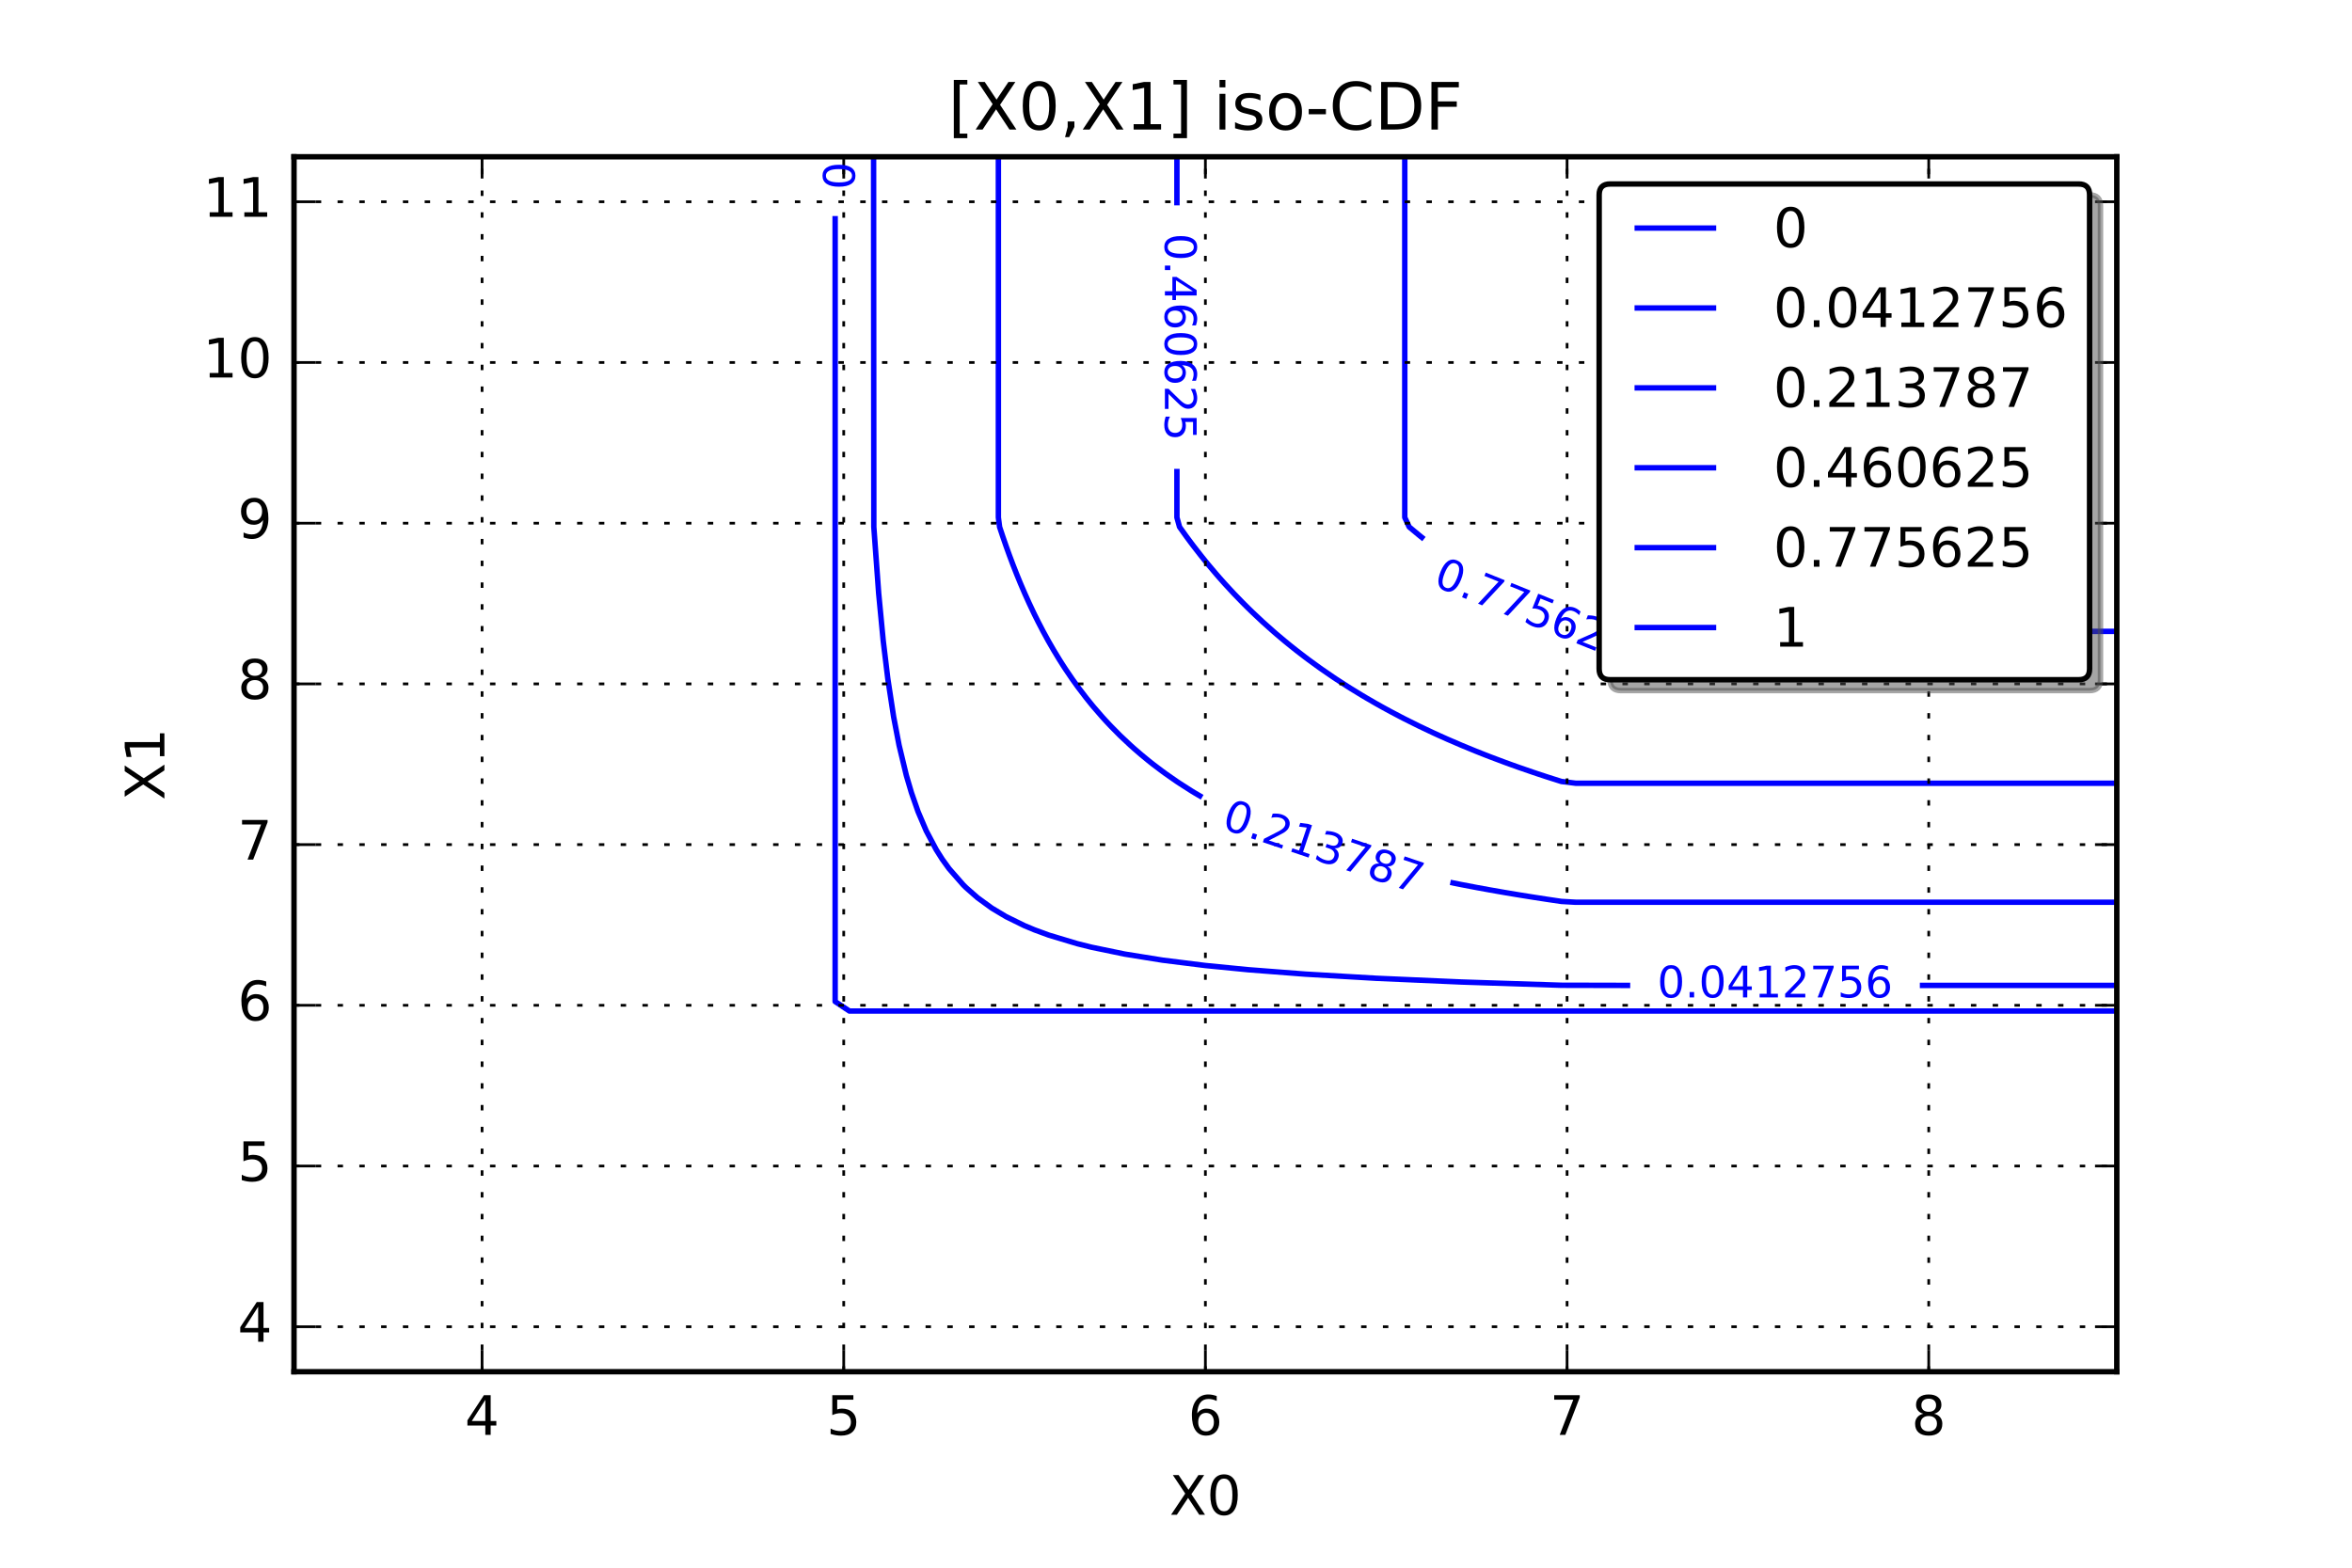 <?xml version="1.0" encoding="utf-8" standalone="no"?>
<!DOCTYPE svg PUBLIC "-//W3C//DTD SVG 1.1//EN"
  "http://www.w3.org/Graphics/SVG/1.1/DTD/svg11.dtd">
<!-- Created with matplotlib (http://matplotlib.org/) -->
<svg height="288pt" version="1.1" viewBox="0 0 432 288" width="432pt" xmlns="http://www.w3.org/2000/svg" xmlns:xlink="http://www.w3.org/1999/xlink">
 <defs>
  <style type="text/css">
*{stroke-linecap:butt;stroke-linejoin:round;stroke-miterlimit:100000;}
  </style>
 </defs>
 <g id="figure_1">
  <g id="patch_1">
   <path d="M 0 288 
L 432 288 
L 432 0 
L 0 0 
z
" style="fill:#ffffff;"/>
  </g>
  <g id="axes_1">
   <g id="patch_2">
    <path d="M 54 252 
L 388.8 252 
L 388.8 28.8 
L 54 28.8 
z
" style="fill:#ffffff;"/>
   </g>
   <g id="LineCollection_1">
    <path clip-path="url(#p4c93399af5)" d="M 153.394 39.688 
L 153.394 183.994 
L 156.009 185.738 
L 388.8 185.738 
L 388.8 185.738 
" style="fill:none;stroke:#0000ff;"/>
   </g>
   <g id="LineCollection_2">
    <path clip-path="url(#p4c93399af5)" d="M 160.455 28.8 
L 160.498 96.806 
L 161.39 109.013 
L 162.226 117.731 
L 163.069 124.706 
L 164.135 131.681 
L 165.138 136.912 
L 166.472 142.452 
L 167.408 145.631 
L 168.627 149.119 
L 170.112 152.606 
L 171.959 156.094 
L 173.062 157.838 
L 174.319 159.581 
L 176.934 162.571 
L 177.44 163.069 
L 179.55 164.924 
L 182.166 166.825 
L 184.781 168.392 
L 188.143 170.044 
L 190.012 170.825 
L 192.628 171.787 
L 197.859 173.361 
L 200.475 174.012 
L 206.583 175.275 
L 213.553 176.395 
L 221.4 177.374 
L 229.247 178.146 
L 239.709 178.954 
L 252.787 179.72 
L 268.481 180.407 
L 286.791 181.001 
L 299.425 181.03 
L 299.425 181.03 
" style="fill:none;stroke:#0000ff;"/>
    <path clip-path="url(#p4c93399af5)" d="M 352.625 181.03 
L 354.797 181.03 
L 357.413 181.03 
L 360.028 181.03 
L 362.644 181.03 
L 365.259 181.03 
L 367.875 181.03 
L 370.491 181.03 
L 373.106 181.03 
L 375.722 181.03 
L 378.337 181.03 
L 380.953 181.03 
L 383.569 181.03 
L 386.184 181.03 
L 388.8 181.03 
" style="fill:none;stroke:#0000ff;"/>
   </g>
   <g id="LineCollection_3">
    <path clip-path="url(#p4c93399af5)" d="M 183.375 28.8 
L 183.375 30.544 
L 183.375 32.288 
L 183.375 34.031 
L 183.375 35.775 
L 183.375 37.519 
L 183.375 39.263 
L 183.375 41.006 
L 183.375 42.75 
L 183.375 44.494 
L 183.375 46.237 
L 183.375 47.981 
L 183.375 49.725 
L 183.375 51.469 
L 183.375 53.212 
L 183.375 54.956 
L 183.375 56.7 
L 183.375 58.444 
L 183.375 60.188 
L 183.375 61.931 
L 183.375 63.675 
L 183.375 65.419 
L 183.375 67.162 
L 183.375 68.906 
L 183.375 70.65 
L 183.375 72.394 
L 183.375 74.138 
L 183.375 75.881 
L 183.375 77.625 
L 183.375 79.369 
L 183.375 81.112 
L 183.375 82.856 
L 183.375 84.6 
L 183.375 86.344 
L 183.375 88.088 
L 183.375 89.831 
L 183.375 91.575 
L 183.375 93.319 
L 183.375 95.062 
L 183.598 96.806 
L 184.178 98.55 
L 184.781 100.294 
L 185.41 102.037 
L 186.066 103.781 
L 186.751 105.525 
L 187.397 107.101 
L 187.467 107.269 
L 188.216 109.013 
L 189 110.756 
L 189.822 112.5 
L 190.012 112.893 
L 190.685 114.244 
L 191.591 115.987 
L 192.545 117.731 
L 192.628 117.879 
L 193.55 119.475 
L 194.61 121.219 
L 195.244 122.218 
L 195.729 122.963 
L 196.914 124.706 
L 197.859 126.028 
L 198.17 126.45 
L 199.504 128.194 
L 200.475 129.4 
L 200.922 129.938 
L 202.434 131.681 
L 203.091 132.405 
L 204.048 133.425 
L 205.706 135.1 
L 205.776 135.169 
L 207.631 136.912 
L 208.322 137.531 
L 209.626 138.656 
L 210.938 139.735 
L 211.778 140.4 
L 213.553 141.742 
L 214.106 142.144 
L 216.169 143.578 
L 216.634 143.887 
L 218.784 145.263 
L 219.387 145.631 
L 220.806 146.465 
" style="fill:none;stroke:#0000ff;"/>
    <path clip-path="url(#p4c93399af5)" d="M 266.386 162.104 
L 268.481 162.523 
L 271.097 163.022 
L 271.348 163.069 
L 273.712 163.499 
L 276.328 163.956 
L 278.944 164.393 
L 281.559 164.812 
L 284.175 165.215 
L 286.791 165.601 
L 289.406 165.75 
L 292.022 165.75 
L 294.637 165.75 
L 297.253 165.75 
L 299.869 165.75 
L 302.484 165.75 
L 305.1 165.75 
L 307.716 165.75 
L 310.331 165.75 
L 312.947 165.75 
L 315.562 165.75 
L 318.178 165.75 
L 320.794 165.75 
L 323.409 165.75 
L 326.025 165.75 
L 328.641 165.75 
L 331.256 165.75 
L 333.872 165.75 
L 336.488 165.75 
L 339.103 165.75 
L 341.719 165.75 
L 344.334 165.75 
L 346.95 165.75 
L 349.566 165.75 
L 352.181 165.75 
L 354.797 165.75 
L 357.413 165.75 
L 360.028 165.75 
L 362.644 165.75 
L 365.259 165.75 
L 367.875 165.75 
L 370.491 165.75 
L 373.106 165.75 
L 375.722 165.75 
L 378.337 165.75 
L 380.953 165.75 
L 383.569 165.75 
L 386.184 165.75 
L 388.8 165.75 
" style="fill:none;stroke:#0000ff;"/>
   </g>
   <g id="LineCollection_4">
    <path clip-path="url(#p4c93399af5)" d="M 216.169 28.8 
L 216.169 30.544 
L 216.169 32.288 
L 216.169 34.031 
L 216.169 35.775 
L 216.169 37.519 
L 216.169 37.731 
" style="fill:none;stroke:#0000ff;"/>
    <path clip-path="url(#p4c93399af5)" d="M 216.169 86.131 
L 216.169 86.344 
L 216.169 88.088 
L 216.169 89.831 
L 216.169 91.575 
L 216.169 93.319 
L 216.169 95.062 
L 216.651 96.806 
L 217.899 98.55 
L 218.784 99.745 
L 219.2 100.294 
L 220.555 102.037 
L 221.4 103.089 
L 221.968 103.781 
L 223.444 105.525 
L 224.016 106.18 
L 224.986 107.269 
L 226.6 109.013 
L 226.631 109.046 
L 228.289 110.756 
L 229.247 111.71 
L 230.06 112.5 
L 231.863 114.192 
L 231.919 114.244 
L 233.872 115.987 
L 234.478 116.511 
L 235.927 117.731 
L 237.094 118.683 
L 238.092 119.475 
L 239.709 120.72 
L 240.375 121.219 
L 242.325 122.635 
L 242.788 122.963 
L 244.941 124.439 
L 245.341 124.706 
L 247.556 126.141 
L 248.047 126.45 
L 250.172 127.75 
L 250.92 128.194 
L 252.787 129.272 
L 253.976 129.938 
L 255.403 130.715 
L 257.233 131.681 
L 258.019 132.085 
L 260.634 133.387 
L 260.712 133.425 
L 263.25 134.627 
L 264.436 135.169 
L 265.866 135.807 
L 268.431 136.912 
L 268.481 136.934 
L 271.097 138.009 
L 272.729 138.656 
L 273.712 139.037 
L 276.328 140.021 
L 277.366 140.4 
L 278.944 140.964 
L 281.559 141.867 
L 282.383 142.144 
L 284.175 142.734 
L 286.791 143.566 
L 289.406 143.887 
L 292.022 143.887 
L 294.637 143.887 
L 297.253 143.887 
L 299.869 143.887 
L 302.484 143.887 
L 305.1 143.887 
L 307.716 143.887 
L 310.331 143.887 
L 312.947 143.887 
L 315.562 143.887 
L 318.178 143.887 
L 320.794 143.887 
L 323.409 143.887 
L 326.025 143.887 
L 328.641 143.887 
L 331.256 143.887 
L 333.872 143.887 
L 336.488 143.887 
L 339.103 143.887 
L 341.719 143.887 
L 344.334 143.887 
L 346.95 143.887 
L 349.566 143.887 
L 352.181 143.887 
L 354.797 143.887 
L 357.413 143.887 
L 360.028 143.887 
L 362.644 143.887 
L 365.259 143.887 
L 367.875 143.887 
L 370.491 143.887 
L 373.106 143.887 
L 375.722 143.887 
L 378.337 143.887 
L 380.953 143.887 
L 383.569 143.887 
L 386.184 143.887 
L 388.8 143.887 
" style="fill:none;stroke:#0000ff;"/>
   </g>
   <g id="LineCollection_5">
    <path clip-path="url(#p4c93399af5)" d="M 258.019 28.8 
L 258.019 30.544 
L 258.019 32.288 
L 258.019 34.031 
L 258.019 35.775 
L 258.019 37.519 
L 258.019 39.263 
L 258.019 41.006 
L 258.019 42.75 
L 258.019 44.494 
L 258.019 46.237 
L 258.019 47.981 
L 258.019 49.725 
L 258.019 51.469 
L 258.019 53.212 
L 258.019 54.956 
L 258.019 56.7 
L 258.019 58.444 
L 258.019 60.188 
L 258.019 61.931 
L 258.019 63.675 
L 258.019 65.419 
L 258.019 67.162 
L 258.019 68.906 
L 258.019 70.65 
L 258.019 72.394 
L 258.019 74.138 
L 258.019 75.881 
L 258.019 77.625 
L 258.019 79.369 
L 258.019 81.112 
L 258.019 82.856 
L 258.019 84.6 
L 258.019 86.344 
L 258.019 88.088 
L 258.019 89.831 
L 258.019 91.575 
L 258.019 93.319 
L 258.019 95.062 
L 258.83 96.806 
L 260.634 98.307 
L 260.933 98.55 
L 261.541 99.034 
" style="fill:none;stroke:#0000ff;"/>
    <path clip-path="url(#p4c93399af5)" d="M 304.972 115.987 
L 305.1 115.987 
L 307.716 115.987 
L 310.331 115.987 
L 312.947 115.987 
L 315.562 115.987 
L 318.178 115.987 
L 320.794 115.987 
L 323.409 115.987 
L 326.025 115.987 
L 328.641 115.987 
L 331.256 115.987 
L 333.872 115.987 
L 336.488 115.987 
L 339.103 115.987 
L 341.719 115.987 
L 344.334 115.987 
L 346.95 115.987 
L 349.566 115.987 
L 352.181 115.987 
L 354.797 115.987 
L 357.413 115.987 
L 360.028 115.987 
L 362.644 115.987 
L 365.259 115.987 
L 367.875 115.987 
L 370.491 115.987 
L 373.106 115.987 
L 375.722 115.987 
L 378.337 115.987 
L 380.953 115.987 
L 383.569 115.987 
L 386.184 115.987 
L 388.8 115.987 
" style="fill:none;stroke:#0000ff;"/>
   </g>
   <g id="LineCollection_6"/>
   <g id="patch_3">
    <path d="M 54 252 
L 388.8 252 
" style="fill:none;stroke:#000000;stroke-linecap:square;stroke-linejoin:miter;"/>
   </g>
   <g id="patch_4">
    <path d="M 54 252 
L 54 28.8 
" style="fill:none;stroke:#000000;stroke-linecap:square;stroke-linejoin:miter;"/>
   </g>
   <g id="patch_5">
    <path d="M 388.8 252 
L 388.8 28.8 
" style="fill:none;stroke:#000000;stroke-linecap:square;stroke-linejoin:miter;"/>
   </g>
   <g id="patch_6">
    <path d="M 54 28.8 
L 388.8 28.8 
" style="fill:none;stroke:#000000;stroke-linecap:square;stroke-linejoin:miter;"/>
   </g>
   <g id="matplotlib.axis_1">
    <g id="xtick_1">
     <g id="line2d_1">
      <path clip-path="url(#p4c93399af5)" d="M 88.543 252 
L 88.543 28.8 
" style="fill:none;stroke:#000000;stroke-dasharray:1,3;stroke-dashoffset:0.0;stroke-width:0.5;"/>
     </g>
     <g id="line2d_2">
      <defs>
       <path d="M 0 0 
L 0 -4 
" id="mf79205835c" style="stroke:#000000;stroke-width:0.5;"/>
      </defs>
      <g>
       <use style="stroke:#000000;stroke-width:0.5;" x="88.543" xlink:href="#mf79205835c" y="252.0"/>
      </g>
     </g>
     <g id="line2d_3">
      <defs>
       <path d="M 0 0 
L 0 4 
" id="m3aec1b6de9" style="stroke:#000000;stroke-width:0.5;"/>
      </defs>
      <g>
       <use style="stroke:#000000;stroke-width:0.5;" x="88.543" xlink:href="#m3aec1b6de9" y="28.8"/>
      </g>
     </g>
     <g id="text_1">
      <!-- 4 -->
      <defs>
       <path d="M 37.797 64.312 
L 12.891 25.391 
L 37.797 25.391 
z
M 35.203 72.906 
L 47.609 72.906 
L 47.609 25.391 
L 58.016 25.391 
L 58.016 17.188 
L 47.609 17.188 
L 47.609 0 
L 37.797 0 
L 37.797 17.188 
L 4.891 17.188 
L 4.891 26.703 
z
" id="BitstreamVeraSans-Roman-34"/>
      </defs>
      <g transform="translate(85.362 263.598)scale(0.1 -0.1)">
       <use xlink:href="#BitstreamVeraSans-Roman-34"/>
      </g>
     </g>
    </g>
    <g id="xtick_2">
     <g id="line2d_4">
      <path clip-path="url(#p4c93399af5)" d="M 154.971 252 
L 154.971 28.8 
" style="fill:none;stroke:#000000;stroke-dasharray:1,3;stroke-dashoffset:0.0;stroke-width:0.5;"/>
     </g>
     <g id="line2d_5">
      <g>
       <use style="stroke:#000000;stroke-width:0.5;" x="154.971" xlink:href="#mf79205835c" y="252.0"/>
      </g>
     </g>
     <g id="line2d_6">
      <g>
       <use style="stroke:#000000;stroke-width:0.5;" x="154.971" xlink:href="#m3aec1b6de9" y="28.8"/>
      </g>
     </g>
     <g id="text_2">
      <!-- 5 -->
      <defs>
       <path d="M 10.797 72.906 
L 49.516 72.906 
L 49.516 64.594 
L 19.828 64.594 
L 19.828 46.734 
Q 21.969 47.469 24.109 47.828 
Q 26.266 48.188 28.422 48.188 
Q 40.625 48.188 47.75 41.5 
Q 54.891 34.812 54.891 23.391 
Q 54.891 11.625 47.562 5.094 
Q 40.234 -1.422 26.906 -1.422 
Q 22.312 -1.422 17.547 -0.641 
Q 12.797 0.141 7.719 1.703 
L 7.719 11.625 
Q 12.109 9.234 16.797 8.062 
Q 21.484 6.891 26.703 6.891 
Q 35.156 6.891 40.078 11.328 
Q 45.016 15.766 45.016 23.391 
Q 45.016 31 40.078 35.438 
Q 35.156 39.891 26.703 39.891 
Q 22.75 39.891 18.812 39.016 
Q 14.891 38.141 10.797 36.281 
z
" id="BitstreamVeraSans-Roman-35"/>
      </defs>
      <g transform="translate(151.79 263.598)scale(0.1 -0.1)">
       <use xlink:href="#BitstreamVeraSans-Roman-35"/>
      </g>
     </g>
    </g>
    <g id="xtick_3">
     <g id="line2d_7">
      <path clip-path="url(#p4c93399af5)" d="M 221.4 252 
L 221.4 28.8 
" style="fill:none;stroke:#000000;stroke-dasharray:1,3;stroke-dashoffset:0.0;stroke-width:0.5;"/>
     </g>
     <g id="line2d_8">
      <g>
       <use style="stroke:#000000;stroke-width:0.5;" x="221.4" xlink:href="#mf79205835c" y="252.0"/>
      </g>
     </g>
     <g id="line2d_9">
      <g>
       <use style="stroke:#000000;stroke-width:0.5;" x="221.4" xlink:href="#m3aec1b6de9" y="28.8"/>
      </g>
     </g>
     <g id="text_3">
      <!-- 6 -->
      <defs>
       <path d="M 33.016 40.375 
Q 26.375 40.375 22.484 35.828 
Q 18.609 31.297 18.609 23.391 
Q 18.609 15.531 22.484 10.953 
Q 26.375 6.391 33.016 6.391 
Q 39.656 6.391 43.531 10.953 
Q 47.406 15.531 47.406 23.391 
Q 47.406 31.297 43.531 35.828 
Q 39.656 40.375 33.016 40.375 
M 52.594 71.297 
L 52.594 62.312 
Q 48.875 64.062 45.094 64.984 
Q 41.312 65.922 37.594 65.922 
Q 27.828 65.922 22.672 59.328 
Q 17.531 52.734 16.797 39.406 
Q 19.672 43.656 24.016 45.922 
Q 28.375 48.188 33.594 48.188 
Q 44.578 48.188 50.953 41.516 
Q 57.328 34.859 57.328 23.391 
Q 57.328 12.156 50.688 5.359 
Q 44.047 -1.422 33.016 -1.422 
Q 20.359 -1.422 13.672 8.266 
Q 6.984 17.969 6.984 36.375 
Q 6.984 53.656 15.188 63.938 
Q 23.391 74.219 37.203 74.219 
Q 40.922 74.219 44.703 73.484 
Q 48.484 72.75 52.594 71.297 
" id="BitstreamVeraSans-Roman-36"/>
      </defs>
      <g transform="translate(218.219 263.598)scale(0.1 -0.1)">
       <use xlink:href="#BitstreamVeraSans-Roman-36"/>
      </g>
     </g>
    </g>
    <g id="xtick_4">
     <g id="line2d_10">
      <path clip-path="url(#p4c93399af5)" d="M 287.829 252 
L 287.829 28.8 
" style="fill:none;stroke:#000000;stroke-dasharray:1,3;stroke-dashoffset:0.0;stroke-width:0.5;"/>
     </g>
     <g id="line2d_11">
      <g>
       <use style="stroke:#000000;stroke-width:0.5;" x="287.829" xlink:href="#mf79205835c" y="252.0"/>
      </g>
     </g>
     <g id="line2d_12">
      <g>
       <use style="stroke:#000000;stroke-width:0.5;" x="287.829" xlink:href="#m3aec1b6de9" y="28.8"/>
      </g>
     </g>
     <g id="text_4">
      <!-- 7 -->
      <defs>
       <path d="M 8.203 72.906 
L 55.078 72.906 
L 55.078 68.703 
L 28.609 0 
L 18.312 0 
L 43.219 64.594 
L 8.203 64.594 
z
" id="BitstreamVeraSans-Roman-37"/>
      </defs>
      <g transform="translate(284.647 263.598)scale(0.1 -0.1)">
       <use xlink:href="#BitstreamVeraSans-Roman-37"/>
      </g>
     </g>
    </g>
    <g id="xtick_5">
     <g id="line2d_13">
      <path clip-path="url(#p4c93399af5)" d="M 354.257 252 
L 354.257 28.8 
" style="fill:none;stroke:#000000;stroke-dasharray:1,3;stroke-dashoffset:0.0;stroke-width:0.5;"/>
     </g>
     <g id="line2d_14">
      <g>
       <use style="stroke:#000000;stroke-width:0.5;" x="354.257" xlink:href="#mf79205835c" y="252.0"/>
      </g>
     </g>
     <g id="line2d_15">
      <g>
       <use style="stroke:#000000;stroke-width:0.5;" x="354.257" xlink:href="#m3aec1b6de9" y="28.8"/>
      </g>
     </g>
     <g id="text_5">
      <!-- 8 -->
      <defs>
       <path d="M 31.781 34.625 
Q 24.75 34.625 20.719 30.859 
Q 16.703 27.094 16.703 20.516 
Q 16.703 13.922 20.719 10.156 
Q 24.75 6.391 31.781 6.391 
Q 38.812 6.391 42.859 10.172 
Q 46.922 13.969 46.922 20.516 
Q 46.922 27.094 42.891 30.859 
Q 38.875 34.625 31.781 34.625 
M 21.922 38.812 
Q 15.578 40.375 12.031 44.719 
Q 8.5 49.078 8.5 55.328 
Q 8.5 64.062 14.719 69.141 
Q 20.953 74.219 31.781 74.219 
Q 42.672 74.219 48.875 69.141 
Q 55.078 64.062 55.078 55.328 
Q 55.078 49.078 51.531 44.719 
Q 48 40.375 41.703 38.812 
Q 48.828 37.156 52.797 32.312 
Q 56.781 27.484 56.781 20.516 
Q 56.781 9.906 50.312 4.234 
Q 43.844 -1.422 31.781 -1.422 
Q 19.734 -1.422 13.25 4.234 
Q 6.781 9.906 6.781 20.516 
Q 6.781 27.484 10.781 32.312 
Q 14.797 37.156 21.922 38.812 
M 18.312 54.391 
Q 18.312 48.734 21.844 45.562 
Q 25.391 42.391 31.781 42.391 
Q 38.141 42.391 41.719 45.562 
Q 45.312 48.734 45.312 54.391 
Q 45.312 60.062 41.719 63.234 
Q 38.141 66.406 31.781 66.406 
Q 25.391 66.406 21.844 63.234 
Q 18.312 60.062 18.312 54.391 
" id="BitstreamVeraSans-Roman-38"/>
      </defs>
      <g transform="translate(351.076 263.598)scale(0.1 -0.1)">
       <use xlink:href="#BitstreamVeraSans-Roman-38"/>
      </g>
     </g>
    </g>
    <g id="text_6">
     <!-- X0 -->
     <defs>
      <path d="M 6.297 72.906 
L 16.891 72.906 
L 35.016 45.797 
L 53.219 72.906 
L 63.812 72.906 
L 40.375 37.891 
L 65.375 0 
L 54.781 0 
L 34.281 31 
L 13.625 0 
L 2.984 0 
L 29 38.922 
z
" id="BitstreamVeraSans-Roman-58"/>
      <path d="M 31.781 66.406 
Q 24.172 66.406 20.328 58.906 
Q 16.5 51.422 16.5 36.375 
Q 16.5 21.391 20.328 13.891 
Q 24.172 6.391 31.781 6.391 
Q 39.453 6.391 43.281 13.891 
Q 47.125 21.391 47.125 36.375 
Q 47.125 51.422 43.281 58.906 
Q 39.453 66.406 31.781 66.406 
M 31.781 74.219 
Q 44.047 74.219 50.516 64.516 
Q 56.984 54.828 56.984 36.375 
Q 56.984 17.969 50.516 8.266 
Q 44.047 -1.422 31.781 -1.422 
Q 19.531 -1.422 13.062 8.266 
Q 6.594 17.969 6.594 36.375 
Q 6.594 54.828 13.062 64.516 
Q 19.531 74.219 31.781 74.219 
" id="BitstreamVeraSans-Roman-30"/>
     </defs>
     <g transform="translate(214.794 278.277)scale(0.1 -0.1)">
      <use xlink:href="#BitstreamVeraSans-Roman-58"/>
      <use x="68.506" xlink:href="#BitstreamVeraSans-Roman-30"/>
     </g>
    </g>
   </g>
   <g id="matplotlib.axis_2">
    <g id="ytick_1">
     <g id="line2d_16">
      <path clip-path="url(#p4c93399af5)" d="M 54 243.733 
L 388.8 243.733 
" style="fill:none;stroke:#000000;stroke-dasharray:1,3;stroke-dashoffset:0.0;stroke-width:0.5;"/>
     </g>
     <g id="line2d_17">
      <defs>
       <path d="M 0 0 
L 4 0 
" id="m832f1a5e4e" style="stroke:#000000;stroke-width:0.5;"/>
      </defs>
      <g>
       <use style="stroke:#000000;stroke-width:0.5;" x="54.0" xlink:href="#m832f1a5e4e" y="243.733"/>
      </g>
     </g>
     <g id="line2d_18">
      <defs>
       <path d="M 0 0 
L -4 0 
" id="m0eba0ce9d9" style="stroke:#000000;stroke-width:0.5;"/>
      </defs>
      <g>
       <use style="stroke:#000000;stroke-width:0.5;" x="388.8" xlink:href="#m0eba0ce9d9" y="243.733"/>
      </g>
     </g>
     <g id="text_7">
      <!-- 4 -->
      <g transform="translate(43.638 246.493)scale(0.1 -0.1)">
       <use xlink:href="#BitstreamVeraSans-Roman-34"/>
      </g>
     </g>
    </g>
    <g id="ytick_2">
     <g id="line2d_19">
      <path clip-path="url(#p4c93399af5)" d="M 54 214.21 
L 388.8 214.21 
" style="fill:none;stroke:#000000;stroke-dasharray:1,3;stroke-dashoffset:0.0;stroke-width:0.5;"/>
     </g>
     <g id="line2d_20">
      <g>
       <use style="stroke:#000000;stroke-width:0.5;" x="54.0" xlink:href="#m832f1a5e4e" y="214.21"/>
      </g>
     </g>
     <g id="line2d_21">
      <g>
       <use style="stroke:#000000;stroke-width:0.5;" x="388.8" xlink:href="#m0eba0ce9d9" y="214.21"/>
      </g>
     </g>
     <g id="text_8">
      <!-- 5 -->
      <g transform="translate(43.638 216.969)scale(0.1 -0.1)">
       <use xlink:href="#BitstreamVeraSans-Roman-35"/>
      </g>
     </g>
    </g>
    <g id="ytick_3">
     <g id="line2d_22">
      <path clip-path="url(#p4c93399af5)" d="M 54 184.686 
L 388.8 184.686 
" style="fill:none;stroke:#000000;stroke-dasharray:1,3;stroke-dashoffset:0.0;stroke-width:0.5;"/>
     </g>
     <g id="line2d_23">
      <g>
       <use style="stroke:#000000;stroke-width:0.5;" x="54.0" xlink:href="#m832f1a5e4e" y="184.686"/>
      </g>
     </g>
     <g id="line2d_24">
      <g>
       <use style="stroke:#000000;stroke-width:0.5;" x="388.8" xlink:href="#m0eba0ce9d9" y="184.686"/>
      </g>
     </g>
     <g id="text_9">
      <!-- 6 -->
      <g transform="translate(43.638 187.445)scale(0.1 -0.1)">
       <use xlink:href="#BitstreamVeraSans-Roman-36"/>
      </g>
     </g>
    </g>
    <g id="ytick_4">
     <g id="line2d_25">
      <path clip-path="url(#p4c93399af5)" d="M 54 155.162 
L 388.8 155.162 
" style="fill:none;stroke:#000000;stroke-dasharray:1,3;stroke-dashoffset:0.0;stroke-width:0.5;"/>
     </g>
     <g id="line2d_26">
      <g>
       <use style="stroke:#000000;stroke-width:0.5;" x="54.0" xlink:href="#m832f1a5e4e" y="155.162"/>
      </g>
     </g>
     <g id="line2d_27">
      <g>
       <use style="stroke:#000000;stroke-width:0.5;" x="388.8" xlink:href="#m0eba0ce9d9" y="155.162"/>
      </g>
     </g>
     <g id="text_10">
      <!-- 7 -->
      <g transform="translate(43.638 157.921)scale(0.1 -0.1)">
       <use xlink:href="#BitstreamVeraSans-Roman-37"/>
      </g>
     </g>
    </g>
    <g id="ytick_5">
     <g id="line2d_28">
      <path clip-path="url(#p4c93399af5)" d="M 54 125.638 
L 388.8 125.638 
" style="fill:none;stroke:#000000;stroke-dasharray:1,3;stroke-dashoffset:0.0;stroke-width:0.5;"/>
     </g>
     <g id="line2d_29">
      <g>
       <use style="stroke:#000000;stroke-width:0.5;" x="54.0" xlink:href="#m832f1a5e4e" y="125.638"/>
      </g>
     </g>
     <g id="line2d_30">
      <g>
       <use style="stroke:#000000;stroke-width:0.5;" x="388.8" xlink:href="#m0eba0ce9d9" y="125.638"/>
      </g>
     </g>
     <g id="text_11">
      <!-- 8 -->
      <g transform="translate(43.638 128.397)scale(0.1 -0.1)">
       <use xlink:href="#BitstreamVeraSans-Roman-38"/>
      </g>
     </g>
    </g>
    <g id="ytick_6">
     <g id="line2d_31">
      <path clip-path="url(#p4c93399af5)" d="M 54 96.114 
L 388.8 96.114 
" style="fill:none;stroke:#000000;stroke-dasharray:1,3;stroke-dashoffset:0.0;stroke-width:0.5;"/>
     </g>
     <g id="line2d_32">
      <g>
       <use style="stroke:#000000;stroke-width:0.5;" x="54.0" xlink:href="#m832f1a5e4e" y="96.114"/>
      </g>
     </g>
     <g id="line2d_33">
      <g>
       <use style="stroke:#000000;stroke-width:0.5;" x="388.8" xlink:href="#m0eba0ce9d9" y="96.114"/>
      </g>
     </g>
     <g id="text_12">
      <!-- 9 -->
      <defs>
       <path d="M 10.984 1.516 
L 10.984 10.5 
Q 14.703 8.734 18.5 7.812 
Q 22.312 6.891 25.984 6.891 
Q 35.75 6.891 40.891 13.453 
Q 46.047 20.016 46.781 33.406 
Q 43.953 29.203 39.594 26.953 
Q 35.25 24.703 29.984 24.703 
Q 19.047 24.703 12.672 31.312 
Q 6.297 37.938 6.297 49.422 
Q 6.297 60.641 12.938 67.422 
Q 19.578 74.219 30.609 74.219 
Q 43.266 74.219 49.922 64.516 
Q 56.594 54.828 56.594 36.375 
Q 56.594 19.141 48.406 8.859 
Q 40.234 -1.422 26.422 -1.422 
Q 22.703 -1.422 18.891 -0.688 
Q 15.094 0.047 10.984 1.516 
M 30.609 32.422 
Q 37.25 32.422 41.125 36.953 
Q 45.016 41.5 45.016 49.422 
Q 45.016 57.281 41.125 61.844 
Q 37.25 66.406 30.609 66.406 
Q 23.969 66.406 20.094 61.844 
Q 16.219 57.281 16.219 49.422 
Q 16.219 41.5 20.094 36.953 
Q 23.969 32.422 30.609 32.422 
" id="BitstreamVeraSans-Roman-39"/>
      </defs>
      <g transform="translate(43.638 98.874)scale(0.1 -0.1)">
       <use xlink:href="#BitstreamVeraSans-Roman-39"/>
      </g>
     </g>
    </g>
    <g id="ytick_7">
     <g id="line2d_34">
      <path clip-path="url(#p4c93399af5)" d="M 54 66.59 
L 388.8 66.59 
" style="fill:none;stroke:#000000;stroke-dasharray:1,3;stroke-dashoffset:0.0;stroke-width:0.5;"/>
     </g>
     <g id="line2d_35">
      <g>
       <use style="stroke:#000000;stroke-width:0.5;" x="54.0" xlink:href="#m832f1a5e4e" y="66.59"/>
      </g>
     </g>
     <g id="line2d_36">
      <g>
       <use style="stroke:#000000;stroke-width:0.5;" x="388.8" xlink:href="#m0eba0ce9d9" y="66.59"/>
      </g>
     </g>
     <g id="text_13">
      <!-- 10 -->
      <defs>
       <path d="M 12.406 8.297 
L 28.516 8.297 
L 28.516 63.922 
L 10.984 60.406 
L 10.984 69.391 
L 28.422 72.906 
L 38.281 72.906 
L 38.281 8.297 
L 54.391 8.297 
L 54.391 0 
L 12.406 0 
z
" id="BitstreamVeraSans-Roman-31"/>
      </defs>
      <g transform="translate(37.275 69.35)scale(0.1 -0.1)">
       <use xlink:href="#BitstreamVeraSans-Roman-31"/>
       <use x="63.623" xlink:href="#BitstreamVeraSans-Roman-30"/>
      </g>
     </g>
    </g>
    <g id="ytick_8">
     <g id="line2d_37">
      <path clip-path="url(#p4c93399af5)" d="M 54 37.067 
L 388.8 37.067 
" style="fill:none;stroke:#000000;stroke-dasharray:1,3;stroke-dashoffset:0.0;stroke-width:0.5;"/>
     </g>
     <g id="line2d_38">
      <g>
       <use style="stroke:#000000;stroke-width:0.5;" x="54.0" xlink:href="#m832f1a5e4e" y="37.067"/>
      </g>
     </g>
     <g id="line2d_39">
      <g>
       <use style="stroke:#000000;stroke-width:0.5;" x="388.8" xlink:href="#m0eba0ce9d9" y="37.067"/>
      </g>
     </g>
     <g id="text_14">
      <!-- 11 -->
      <g transform="translate(37.275 39.826)scale(0.1 -0.1)">
       <use xlink:href="#BitstreamVeraSans-Roman-31"/>
       <use x="63.623" xlink:href="#BitstreamVeraSans-Roman-31"/>
      </g>
     </g>
    </g>
    <g id="text_15">
     <!-- X1 -->
     <g transform="translate(30.195 147.006)rotate(-90.0)scale(0.1 -0.1)">
      <use xlink:href="#BitstreamVeraSans-Roman-58"/>
      <use x="68.506" xlink:href="#BitstreamVeraSans-Roman-31"/>
     </g>
    </g>
   </g>
   <g id="text_16">
    <g clip-path="url(#p4c93399af5)">
     <!-- 0 -->
     <g style="fill:#0000ff;" transform="translate(151.186 29.742)rotate(-270.0)scale(0.08 -0.08)">
      <use xlink:href="#BitstreamVeraSans-Roman-30"/>
     </g>
    </g>
   </g>
   <g id="text_17">
    <g clip-path="url(#p4c93399af5)">
     <!-- 0.0412756 -->
     <defs>
      <path d="M 19.188 8.297 
L 53.609 8.297 
L 53.609 0 
L 7.328 0 
L 7.328 8.297 
Q 12.938 14.109 22.625 23.891 
Q 32.328 33.688 34.812 36.531 
Q 39.547 41.844 41.422 45.531 
Q 43.312 49.219 43.312 52.781 
Q 43.312 58.594 39.234 62.25 
Q 35.156 65.922 28.609 65.922 
Q 23.969 65.922 18.812 64.312 
Q 13.672 62.703 7.812 59.422 
L 7.812 69.391 
Q 13.766 71.781 18.938 73 
Q 24.125 74.219 28.422 74.219 
Q 39.75 74.219 46.484 68.547 
Q 53.219 62.891 53.219 53.422 
Q 53.219 48.922 51.531 44.891 
Q 49.859 40.875 45.406 35.406 
Q 44.188 33.984 37.641 27.219 
Q 31.109 20.453 19.188 8.297 
" id="BitstreamVeraSans-Roman-32"/>
      <path d="M 10.688 12.406 
L 21 12.406 
L 21 0 
L 10.688 0 
z
" id="BitstreamVeraSans-Roman-2e"/>
     </defs>
     <g style="fill:#0000ff;" transform="translate(304.394 183.237)scale(0.08 -0.08)">
      <use xlink:href="#BitstreamVeraSans-Roman-30"/>
      <use x="63.623" xlink:href="#BitstreamVeraSans-Roman-2e"/>
      <use x="95.41" xlink:href="#BitstreamVeraSans-Roman-30"/>
      <use x="159.033" xlink:href="#BitstreamVeraSans-Roman-34"/>
      <use x="222.656" xlink:href="#BitstreamVeraSans-Roman-31"/>
      <use x="286.279" xlink:href="#BitstreamVeraSans-Roman-32"/>
      <use x="349.902" xlink:href="#BitstreamVeraSans-Roman-37"/>
      <use x="413.525" xlink:href="#BitstreamVeraSans-Roman-35"/>
      <use x="477.148" xlink:href="#BitstreamVeraSans-Roman-36"/>
     </g>
    </g>
   </g>
   <g id="text_18">
    <g clip-path="url(#p4c93399af5)">
     <!-- 0.213787 -->
     <defs>
      <path d="M 40.578 39.312 
Q 47.656 37.797 51.625 33 
Q 55.609 28.219 55.609 21.188 
Q 55.609 10.406 48.188 4.484 
Q 40.766 -1.422 27.094 -1.422 
Q 22.516 -1.422 17.656 -0.516 
Q 12.797 0.391 7.625 2.203 
L 7.625 11.719 
Q 11.719 9.328 16.594 8.109 
Q 21.484 6.891 26.812 6.891 
Q 36.078 6.891 40.938 10.547 
Q 45.797 14.203 45.797 21.188 
Q 45.797 27.641 41.281 31.266 
Q 36.766 34.906 28.719 34.906 
L 20.219 34.906 
L 20.219 43.016 
L 29.109 43.016 
Q 36.375 43.016 40.234 45.922 
Q 44.094 48.828 44.094 54.297 
Q 44.094 59.906 40.109 62.906 
Q 36.141 65.922 28.719 65.922 
Q 24.656 65.922 20.016 65.031 
Q 15.375 64.156 9.812 62.312 
L 9.812 71.094 
Q 15.438 72.656 20.344 73.438 
Q 25.25 74.219 29.594 74.219 
Q 40.828 74.219 47.359 69.109 
Q 53.906 64.016 53.906 55.328 
Q 53.906 49.266 50.438 45.094 
Q 46.969 40.922 40.578 39.312 
" id="BitstreamVeraSans-Roman-33"/>
     </defs>
     <g style="fill:#0000ff;" transform="translate(224.164 152.101)rotate(-341.409)scale(0.08 -0.08)">
      <use xlink:href="#BitstreamVeraSans-Roman-30"/>
      <use x="63.623" xlink:href="#BitstreamVeraSans-Roman-2e"/>
      <use x="95.41" xlink:href="#BitstreamVeraSans-Roman-32"/>
      <use x="159.033" xlink:href="#BitstreamVeraSans-Roman-31"/>
      <use x="222.656" xlink:href="#BitstreamVeraSans-Roman-33"/>
      <use x="286.279" xlink:href="#BitstreamVeraSans-Roman-37"/>
      <use x="349.902" xlink:href="#BitstreamVeraSans-Roman-38"/>
      <use x="413.525" xlink:href="#BitstreamVeraSans-Roman-37"/>
     </g>
    </g>
   </g>
   <g id="text_19">
    <g clip-path="url(#p4c93399af5)">
     <!-- 0.460625 -->
     <g style="fill:#0000ff;" transform="translate(213.961 42.845)rotate(-270.0)scale(0.08 -0.08)">
      <use xlink:href="#BitstreamVeraSans-Roman-30"/>
      <use x="63.623" xlink:href="#BitstreamVeraSans-Roman-2e"/>
      <use x="95.41" xlink:href="#BitstreamVeraSans-Roman-34"/>
      <use x="159.033" xlink:href="#BitstreamVeraSans-Roman-36"/>
      <use x="222.656" xlink:href="#BitstreamVeraSans-Roman-30"/>
      <use x="286.279" xlink:href="#BitstreamVeraSans-Roman-36"/>
      <use x="349.902" xlink:href="#BitstreamVeraSans-Roman-32"/>
      <use x="413.525" xlink:href="#BitstreamVeraSans-Roman-35"/>
     </g>
    </g>
   </g>
   <g id="text_20">
    <g clip-path="url(#p4c93399af5)">
     <!-- 0.775625 -->
     <g style="fill:#0000ff;" transform="translate(263.03 107.503)rotate(-338.065)scale(0.08 -0.08)">
      <use xlink:href="#BitstreamVeraSans-Roman-30"/>
      <use x="63.623" xlink:href="#BitstreamVeraSans-Roman-2e"/>
      <use x="95.41" xlink:href="#BitstreamVeraSans-Roman-37"/>
      <use x="159.033" xlink:href="#BitstreamVeraSans-Roman-37"/>
      <use x="222.656" xlink:href="#BitstreamVeraSans-Roman-35"/>
      <use x="286.279" xlink:href="#BitstreamVeraSans-Roman-36"/>
      <use x="349.902" xlink:href="#BitstreamVeraSans-Roman-32"/>
      <use x="413.525" xlink:href="#BitstreamVeraSans-Roman-35"/>
     </g>
    </g>
   </g>
   <g id="text_21">
    <!-- [X0,X1] iso-CDF -->
    <defs>
     <path d="M 30.609 48.391 
Q 23.391 48.391 19.188 42.75 
Q 14.984 37.109 14.984 27.297 
Q 14.984 17.484 19.156 11.844 
Q 23.344 6.203 30.609 6.203 
Q 37.797 6.203 41.984 11.859 
Q 46.188 17.531 46.188 27.297 
Q 46.188 37.016 41.984 42.703 
Q 37.797 48.391 30.609 48.391 
M 30.609 56 
Q 42.328 56 49.016 48.375 
Q 55.719 40.766 55.719 27.297 
Q 55.719 13.875 49.016 6.219 
Q 42.328 -1.422 30.609 -1.422 
Q 18.844 -1.422 12.172 6.219 
Q 5.516 13.875 5.516 27.297 
Q 5.516 40.766 12.172 48.375 
Q 18.844 56 30.609 56 
" id="BitstreamVeraSans-Roman-6f"/>
     <path d="M 44.281 53.078 
L 44.281 44.578 
Q 40.484 46.531 36.375 47.5 
Q 32.281 48.484 27.875 48.484 
Q 21.188 48.484 17.844 46.438 
Q 14.5 44.391 14.5 40.281 
Q 14.5 37.156 16.891 35.375 
Q 19.281 33.594 26.516 31.984 
L 29.594 31.297 
Q 39.156 29.25 43.188 25.516 
Q 47.219 21.781 47.219 15.094 
Q 47.219 7.469 41.188 3.016 
Q 35.156 -1.422 24.609 -1.422 
Q 20.219 -1.422 15.453 -0.562 
Q 10.688 0.297 5.422 2 
L 5.422 11.281 
Q 10.406 8.688 15.234 7.391 
Q 20.062 6.109 24.812 6.109 
Q 31.156 6.109 34.562 8.281 
Q 37.984 10.453 37.984 14.406 
Q 37.984 18.062 35.516 20.016 
Q 33.062 21.969 24.703 23.781 
L 21.578 24.516 
Q 13.234 26.266 9.516 29.906 
Q 5.812 33.547 5.812 39.891 
Q 5.812 47.609 11.281 51.797 
Q 16.75 56 26.812 56 
Q 31.781 56 36.172 55.266 
Q 40.578 54.547 44.281 53.078 
" id="BitstreamVeraSans-Roman-73"/>
     <path d="M 9.812 72.906 
L 51.703 72.906 
L 51.703 64.594 
L 19.672 64.594 
L 19.672 43.109 
L 48.578 43.109 
L 48.578 34.812 
L 19.672 34.812 
L 19.672 0 
L 9.812 0 
z
" id="BitstreamVeraSans-Roman-46"/>
     <path d="M 4.891 31.391 
L 31.203 31.391 
L 31.203 23.391 
L 4.891 23.391 
z
" id="BitstreamVeraSans-Roman-2d"/>
     <path d="M 9.422 54.688 
L 18.406 54.688 
L 18.406 0 
L 9.422 0 
z
M 9.422 75.984 
L 18.406 75.984 
L 18.406 64.594 
L 9.422 64.594 
z
" id="BitstreamVeraSans-Roman-69"/>
     <path d="M 19.672 64.797 
L 19.672 8.109 
L 31.594 8.109 
Q 46.688 8.109 53.688 14.938 
Q 60.688 21.781 60.688 36.531 
Q 60.688 51.172 53.688 57.984 
Q 46.688 64.797 31.594 64.797 
z
M 9.812 72.906 
L 30.078 72.906 
Q 51.266 72.906 61.172 64.094 
Q 71.094 55.281 71.094 36.531 
Q 71.094 17.672 61.125 8.828 
Q 51.172 0 30.078 0 
L 9.812 0 
z
" id="BitstreamVeraSans-Roman-44"/>
     <path d="M 11.719 12.406 
L 22.016 12.406 
L 22.016 4 
L 14.016 -11.625 
L 7.719 -11.625 
L 11.719 4 
z
" id="BitstreamVeraSans-Roman-2c"/>
     <path d="M 30.422 75.984 
L 30.422 -13.188 
L 9.719 -13.188 
L 9.719 -6.203 
L 21.391 -6.203 
L 21.391 69 
L 9.719 69 
L 9.719 75.984 
z
" id="BitstreamVeraSans-Roman-5d"/>
     <path d="M 8.594 75.984 
L 29.297 75.984 
L 29.297 69 
L 17.578 69 
L 17.578 -6.203 
L 29.297 -6.203 
L 29.297 -13.188 
L 8.594 -13.188 
z
" id="BitstreamVeraSans-Roman-5b"/>
     <path d="M 64.406 67.281 
L 64.406 56.891 
Q 59.422 61.531 53.781 63.812 
Q 48.141 66.109 41.797 66.109 
Q 29.297 66.109 22.656 58.469 
Q 16.016 50.828 16.016 36.375 
Q 16.016 21.969 22.656 14.328 
Q 29.297 6.688 41.797 6.688 
Q 48.141 6.688 53.781 8.984 
Q 59.422 11.281 64.406 15.922 
L 64.406 5.609 
Q 59.234 2.094 53.438 0.328 
Q 47.656 -1.422 41.219 -1.422 
Q 24.656 -1.422 15.125 8.703 
Q 5.609 18.844 5.609 36.375 
Q 5.609 53.953 15.125 64.078 
Q 24.656 74.219 41.219 74.219 
Q 47.75 74.219 53.531 72.484 
Q 59.328 70.75 64.406 67.281 
" id="BitstreamVeraSans-Roman-43"/>
     <path id="BitstreamVeraSans-Roman-20"/>
    </defs>
    <g transform="translate(174.159 23.8)scale(0.12 -0.12)">
     <use xlink:href="#BitstreamVeraSans-Roman-5b"/>
     <use x="39.014" xlink:href="#BitstreamVeraSans-Roman-58"/>
     <use x="107.52" xlink:href="#BitstreamVeraSans-Roman-30"/>
     <use x="171.143" xlink:href="#BitstreamVeraSans-Roman-2c"/>
     <use x="202.93" xlink:href="#BitstreamVeraSans-Roman-58"/>
     <use x="271.436" xlink:href="#BitstreamVeraSans-Roman-31"/>
     <use x="335.059" xlink:href="#BitstreamVeraSans-Roman-5d"/>
     <use x="374.072" xlink:href="#BitstreamVeraSans-Roman-20"/>
     <use x="405.859" xlink:href="#BitstreamVeraSans-Roman-69"/>
     <use x="433.643" xlink:href="#BitstreamVeraSans-Roman-73"/>
     <use x="485.742" xlink:href="#BitstreamVeraSans-Roman-6f"/>
     <use x="546.939" xlink:href="#BitstreamVeraSans-Roman-2d"/>
     <use x="583.023" xlink:href="#BitstreamVeraSans-Roman-43"/>
     <use x="652.848" xlink:href="#BitstreamVeraSans-Roman-44"/>
     <use x="729.85" xlink:href="#BitstreamVeraSans-Roman-46"/>
    </g>
   </g>
   <g id="legend_1">
    <g id="patch_7">
     <path d="M 297.722 126.869 
L 383.8 126.869 
Q 385.8 126.869 385.8 124.869 
L 385.8 37.8 
Q 385.8 35.8 383.8 35.8 
L 297.722 35.8 
Q 295.722 35.8 295.722 37.8 
L 295.722 124.869 
Q 295.722 126.869 297.722 126.869 
z
" style="fill:#4c4c4c;opacity:0.5;stroke:#4c4c4c;stroke-linejoin:miter;"/>
    </g>
    <g id="patch_8">
     <path d="M 295.722 124.869 
L 381.8 124.869 
Q 383.8 124.869 383.8 122.869 
L 383.8 35.8 
Q 383.8 33.8 381.8 33.8 
L 295.722 33.8 
Q 293.722 33.8 293.722 35.8 
L 293.722 122.869 
Q 293.722 124.869 295.722 124.869 
z
" style="fill:#ffffff;stroke:#000000;stroke-linejoin:miter;"/>
    </g>
    <g id="line2d_40">
     <path d="M 300.722 41.898 
L 307.722 41.898 
L 314.722 41.898 
" style="fill:none;stroke:#0000ff;stroke-linecap:square;"/>
    </g>
    <g id="text_22">
     <!-- 0 -->
     <g transform="translate(325.722 45.398)scale(0.1 -0.1)">
      <use xlink:href="#BitstreamVeraSans-Roman-30"/>
     </g>
    </g>
    <g id="line2d_41">
     <path d="M 300.722 56.577 
L 307.722 56.577 
L 314.722 56.577 
" style="fill:none;stroke:#0000ff;stroke-linecap:square;"/>
    </g>
    <g id="text_23">
     <!-- 0.0412756 -->
     <g transform="translate(325.722 60.077)scale(0.1 -0.1)">
      <use xlink:href="#BitstreamVeraSans-Roman-30"/>
      <use x="63.623" xlink:href="#BitstreamVeraSans-Roman-2e"/>
      <use x="95.41" xlink:href="#BitstreamVeraSans-Roman-30"/>
      <use x="159.033" xlink:href="#BitstreamVeraSans-Roman-34"/>
      <use x="222.656" xlink:href="#BitstreamVeraSans-Roman-31"/>
      <use x="286.279" xlink:href="#BitstreamVeraSans-Roman-32"/>
      <use x="349.902" xlink:href="#BitstreamVeraSans-Roman-37"/>
      <use x="413.525" xlink:href="#BitstreamVeraSans-Roman-35"/>
      <use x="477.148" xlink:href="#BitstreamVeraSans-Roman-36"/>
     </g>
    </g>
    <g id="line2d_42">
     <path d="M 300.722 71.255 
L 307.722 71.255 
L 314.722 71.255 
" style="fill:none;stroke:#0000ff;stroke-linecap:square;"/>
    </g>
    <g id="text_24">
     <!-- 0.213787 -->
     <g transform="translate(325.722 74.755)scale(0.1 -0.1)">
      <use xlink:href="#BitstreamVeraSans-Roman-30"/>
      <use x="63.623" xlink:href="#BitstreamVeraSans-Roman-2e"/>
      <use x="95.41" xlink:href="#BitstreamVeraSans-Roman-32"/>
      <use x="159.033" xlink:href="#BitstreamVeraSans-Roman-31"/>
      <use x="222.656" xlink:href="#BitstreamVeraSans-Roman-33"/>
      <use x="286.279" xlink:href="#BitstreamVeraSans-Roman-37"/>
      <use x="349.902" xlink:href="#BitstreamVeraSans-Roman-38"/>
      <use x="413.525" xlink:href="#BitstreamVeraSans-Roman-37"/>
     </g>
    </g>
    <g id="line2d_43">
     <path d="M 300.722 85.933 
L 307.722 85.933 
L 314.722 85.933 
" style="fill:none;stroke:#0000ff;stroke-linecap:square;"/>
    </g>
    <g id="text_25">
     <!-- 0.460625 -->
     <g transform="translate(325.722 89.433)scale(0.1 -0.1)">
      <use xlink:href="#BitstreamVeraSans-Roman-30"/>
      <use x="63.623" xlink:href="#BitstreamVeraSans-Roman-2e"/>
      <use x="95.41" xlink:href="#BitstreamVeraSans-Roman-34"/>
      <use x="159.033" xlink:href="#BitstreamVeraSans-Roman-36"/>
      <use x="222.656" xlink:href="#BitstreamVeraSans-Roman-30"/>
      <use x="286.279" xlink:href="#BitstreamVeraSans-Roman-36"/>
      <use x="349.902" xlink:href="#BitstreamVeraSans-Roman-32"/>
      <use x="413.525" xlink:href="#BitstreamVeraSans-Roman-35"/>
     </g>
    </g>
    <g id="line2d_44">
     <path d="M 300.722 100.611 
L 307.722 100.611 
L 314.722 100.611 
" style="fill:none;stroke:#0000ff;stroke-linecap:square;"/>
    </g>
    <g id="text_26">
     <!-- 0.775625 -->
     <g transform="translate(325.722 104.111)scale(0.1 -0.1)">
      <use xlink:href="#BitstreamVeraSans-Roman-30"/>
      <use x="63.623" xlink:href="#BitstreamVeraSans-Roman-2e"/>
      <use x="95.41" xlink:href="#BitstreamVeraSans-Roman-37"/>
      <use x="159.033" xlink:href="#BitstreamVeraSans-Roman-37"/>
      <use x="222.656" xlink:href="#BitstreamVeraSans-Roman-35"/>
      <use x="286.279" xlink:href="#BitstreamVeraSans-Roman-36"/>
      <use x="349.902" xlink:href="#BitstreamVeraSans-Roman-32"/>
      <use x="413.525" xlink:href="#BitstreamVeraSans-Roman-35"/>
     </g>
    </g>
    <g id="line2d_45">
     <path d="M 300.722 115.289 
L 307.722 115.289 
L 314.722 115.289 
" style="fill:none;stroke:#0000ff;stroke-linecap:square;"/>
    </g>
    <g id="text_27">
     <!-- 1 -->
     <g transform="translate(325.722 118.789)scale(0.1 -0.1)">
      <use xlink:href="#BitstreamVeraSans-Roman-31"/>
     </g>
    </g>
   </g>
  </g>
 </g>
 <defs>
  <clipPath id="p4c93399af5">
   <rect height="223.2" width="334.8" x="54.0" y="28.8"/>
  </clipPath>
 </defs>
</svg>

